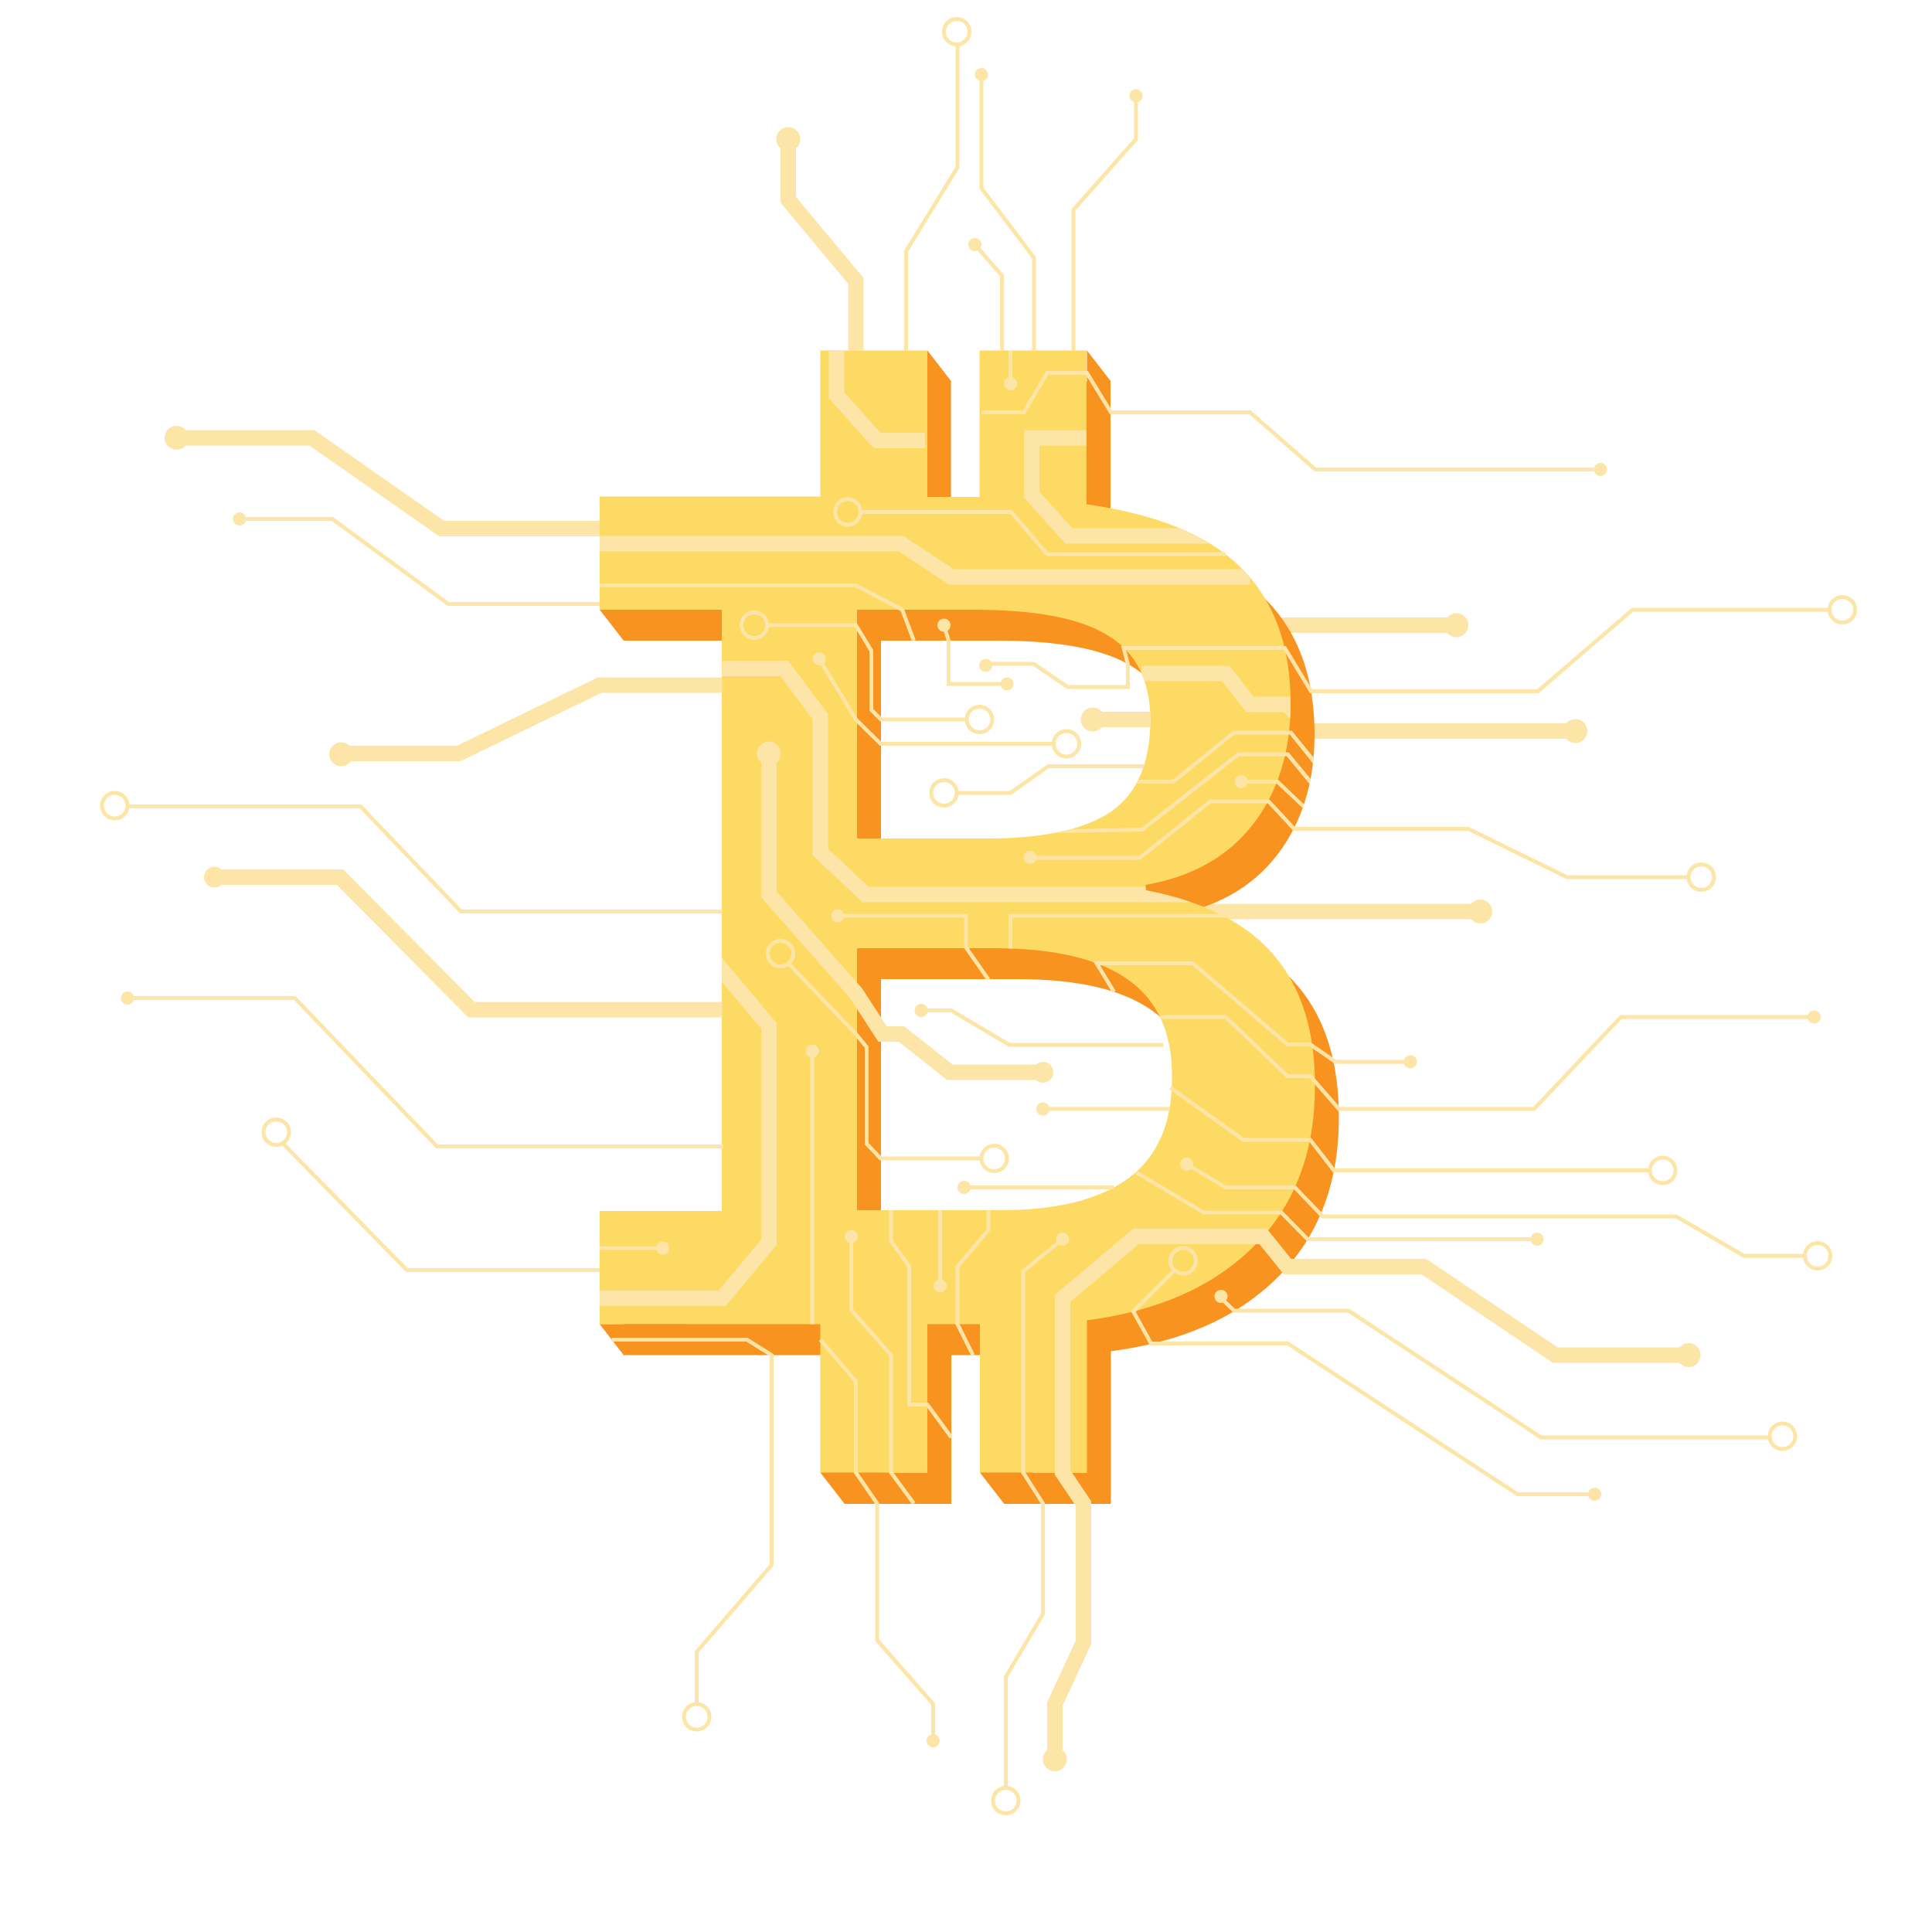 <?xml version="1.0" encoding="utf-8"?>
<!-- Generator: Adobe Illustrator 19.0.0, SVG Export Plug-In . SVG Version: 6.00 Build 0)  -->
<svg version="1.1" id="OBJECTS" xmlns="http://www.w3.org/2000/svg" xmlns:xlink="http://www.w3.org/1999/xlink" x="0px" y="0px"
	 viewBox="0 0 500 500" style="enable-background:new 0 0 500 500;" xml:space="preserve">
<style type="text/css">
	.st0{fill:none;stroke:#FCE5A7;stroke-width:4;stroke-miterlimit:10;}
	.st1{fill:#FCE5A7;}
	.st2{fill:#F8931F;}
	.st3{fill:#FDDA64;}
	.st4{fill:none;stroke:#FCE5A7;stroke-miterlimit:10;}
	.st5{clip-path:url(#SVGID_2_);fill:none;stroke:#FCE5A7;stroke-width:4;stroke-miterlimit:10;}
	.st6{clip-path:url(#SVGID_2_);fill:none;stroke:#FCE5A7;stroke-miterlimit:10;}
</style>
<g>
	<line class="st0" x1="328.3" y1="161.8" x2="375.1" y2="161.8"/>
	<circle class="st1" cx="376.9" cy="161.8" r="3.1"/>
</g>
<g>
	<line class="st0" x1="333.2" y1="189.2" x2="405.8" y2="189.2"/>
	<circle class="st1" cx="407.7" cy="189.2" r="3.1"/>
</g>
<g>
	<line class="st0" x1="308.7" y1="235.9" x2="381.3" y2="235.9"/>
	<circle class="st1" cx="383.1" cy="235.9" r="3.1"/>
</g>
<path class="st2" d="M335.9,255.2c-7.1-8.4-18.1-13.9-33.2-16.8V237c12.1-2.1,21.4-7.4,27.8-15.7c6.4-8.3,9.7-18.7,9.7-31.2
	c0-18.6-6.6-32.1-19.7-40.7c-8-5.2-19-8.9-33.1-10.9V98.7h-27.7v37.9c-1.1,0-2.1,0-3.2,0h-3.7h-6.7V98.7h-27.7v37.8H193h-31.6v29.3
	H193v155.6h-31.6v29.3H193l0,0h25.5v38.5h27.7v-38.5h13.6v38.5h27.7v-39.5c15.9-2.1,28.9-7.1,38.9-15.3c13.4-10.9,20.1-26,20.1-45.2
	C346.5,274.9,343,263.6,335.9,255.2z M252.9,165.8h5.5c15.8,0,27.4,2.2,34.6,6.7c7.3,4.5,10.9,11.8,10.9,21.8
	c0,11.1-3.4,19-10.1,23.7c-6.7,4.6-17.4,7-32.1,7H228v-59.2h18.1H252.9z M298.4,312.8c-7.5,5.6-18.5,8.4-33.2,8.4H228v-67.8h35.4
	c15.5,0,27.1,2.7,34.7,8.1c7.6,5.4,11.4,13.6,11.4,24.8C309.6,298.3,305.9,307.2,298.4,312.8z"/>
<path class="st3" d="M329.7,247.2c-7.1-8.3-18.1-13.9-33.2-16.8V229c12.1-2.1,21.4-7.4,27.8-15.7c6.4-8.3,9.7-18.7,9.7-31.2
	c0-18.6-6.6-32.1-19.7-40.7c-8-5.2-19-8.9-33.1-10.9V90.7h-27.7v37.9c-1.1,0-2.1,0-3.2,0h-3.7H240V90.7h-27.7v37.8h-25.5h-31.6v29.3
	h31.6v155.6h-31.6v29.3h31.6l0,0h25.5v38.5H240v-38.5h13.6v38.5h27.7v-39.5c15.9-2.1,28.9-7.1,38.9-15.3
	c13.4-10.9,20.1-26,20.1-45.2C340.4,266.9,336.8,255.6,329.7,247.2z M246.7,157.8h5.5c15.8,0,27.4,2.2,34.6,6.7
	c7.3,4.5,10.9,11.8,10.9,21.8c0,11.1-3.4,19-10.1,23.7c-6.7,4.6-17.4,7-32.1,7h-33.7v-59.2H240H246.7z M292.2,304.8
	c-7.5,5.6-18.5,8.4-33.2,8.4h-37.2v-67.8h35.4c15.5,0,27.1,2.7,34.7,8.1c7.6,5.4,11.4,13.6,11.4,24.8
	C303.5,290.3,299.7,299.2,292.2,304.8z"/>
<polygon class="st2" points="161.4,165.8 155.2,157.8 180.7,157.8 183.3,165.8 "/>
<polygon class="st2" points="240,90.7 246.2,98.7 240,106.7 "/>
<polygon class="st2" points="281.3,90.7 287.5,98.7 281.3,114 "/>
<polygon class="st2" points="253.6,381.1 259.8,389.1 264.3,385.1 267.5,381.1 "/>
<polygon class="st2" points="212.3,381.1 218.5,389.1 230.6,381.1 "/>
<polygon class="st2" points="155.2,342.7 161.4,350.7 178,342.7 "/>
<polyline class="st4" points="473.5,157.8 422.5,157.8 398,178.9 339.3,178.9 332.5,167.7 290.8,167.7 291.9,171.9 291.9,177.8 
	276.3,177.8 267.5,171.8 255.8,171.8 "/>
<polyline class="st4" points="254,106.7 265,106.7 271,96.5 281.3,96.5 287.5,106.7 323.5,106.7 340.4,121.5 412.5,121.5 "/>
<path class="st4" d="M239.4,118.5"/>
<polyline class="st0" points="239.4,114 227,114 216.5,102.3 216.5,90.7 "/>
<polyline class="st0" points="221.5,90.7 221.5,72.7 204,51.7 204,36 "/>
<polyline class="st0" points="199,197 199,231.5 221.5,257 228.4,267.6 233.3,267.6 245.8,277.5 269.9,277.5 "/>
<line class="st4" x1="210.2" y1="342.7" x2="210.2" y2="272"/>
<line class="st4" x1="155.2" y1="323" x2="171.5" y2="323"/>
<polygon class="st1" points="303.8,202.8 294.2,202.8 294.7,201.8 303.4,201.8 319.2,189.1 334.3,189.1 340,196.1 339.8,197.6 
	333.8,190.1 319.5,190.1 "/>
<polyline class="st4" points="437,227 405.5,227 380,214.5 334.9,214.5 328.3,207.4 313.2,207.4 295,222 267.5,222 "/>
<polyline class="st4" points="236.5,165.8 233.5,157.8 221.5,151.5 155.2,151.5 "/>
<polygon class="st1" points="272.8,215.6 277.2,214.6 295.4,214.2 320.3,194.7 333.5,194.7 339.2,201.6 338.9,202.9 333,195.7 
	320.7,195.7 295.8,215.2 "/>
<polygon class="st1" points="337.2,209.2 330.4,202.8 321.8,202.8 321.8,201.8 330.8,201.8 337.5,208.2 "/>
<polyline class="st4" points="244.3,161.8 245.5,165.8 245.5,177 260.3,177 "/>
<polyline class="st4" points="198,161.8 221.5,161.8 225.5,168.4 225.5,183.7 228,186.2 250.6,186.2 "/>
<polyline class="st4" points="300.3,263.2 317.2,263.2 333.2,278.5 339.1,278.5 346.5,287 397,287 419.5,263.2 469.5,263.2 "/>
<polyline class="st0" points="437,350.7 402.5,350.7 368.5,327.8 333.2,327.8 326.9,320 294,320 275,336 275,381.1 280.4,389.1 
	280.4,425 273,441 273,453.3 "/>
<polyline class="st4" points="158.3,346.7 193.3,346.7 199.7,350.7 199.7,405 180.3,427.5 180.3,441 "/>
<polyline class="st4" points="302.9,281.5 321.8,295 339.1,295 345.2,302.9 427,302.9 "/>
<polyline class="st4" points="275,320.7 264.8,329 264.8,381.1 269.9,389.1 269.9,417.7 260.3,434 260.3,462.7 "/>
<polyline class="st4" points="236.5,389.1 230.6,381.1 230.6,350.7 220.3,339 220.3,320.7 "/>
<polyline class="st4" points="212.3,346.7 221.5,357.5 221.5,381.1 227,389.1 227,424.5 241.5,441 241.5,450.5 "/>
<polyline class="st4" points="317.2,143.4 271,143.4 261.7,132.5 222.7,132.5 "/>
<polyline class="st0" points="186.9,261.3 122,261.3 88,227 56.7,227 "/>
<polyline class="st0" points="186.9,177.3 155.2,177.3 118.7,195 89.7,195 "/>
<polyline class="st4" points="155.2,156.3 116,156.3 86,134.3 63.7,134.3 "/>
<polyline class="st4" points="155.2,328.7 105.3,328.7 73.3,296 "/>
<line class="st4" x1="302.7" y1="287" x2="269.9" y2="287"/>
<polyline class="st4" points="301.1,270.4 261.2,270.4 246.2,261.5 238.4,261.5 "/>
<polyline class="st4" points="316,336 319.4,339.2 349,339.2 398.8,372 458,372 "/>
<polyline class="st4" points="307.1,301.3 317.2,307.3 335.1,307.3 342.3,314.8 433.8,314.8 451.3,325 467.5,325 "/>
<polyline class="st4" points="294,303.4 311.5,313.8 331.6,313.8 338.4,320.7 397.3,320.7 "/>
<polyline class="st4" points="217.5,237 250,237 250,245.2 255.8,253.5 "/>
<polyline class="st4" points="204,249.3 221.5,267.6 224.3,271 224.3,296 227.9,299.8 254,299.8 "/>
<polyline class="st4" points="212,170.5 221.5,186.2 227.9,192.5 273.3,192.5 "/>
<polyline class="st4" points="296.1,198.3 271.3,198.3 261.5,205.2 247.8,205.2 "/>
<line class="st0" x1="284.4" y1="186.2" x2="297.7" y2="186.2"/>
<polyline class="st4" points="304,328.7 293.3,339.4 297.9,347.7 333.3,347.7 392.7,386.7 412.7,386.7 "/>
<polyline class="st0" points="155.2,136.8 114.3,136.8 80.7,113.3 47,113.3 "/>
<line class="st4" x1="261.5" y1="98.7" x2="261.5" y2="90.7"/>
<polyline class="st4" points="267.6,90.7 267.6,66.7 254,48.7 254,21 "/>
<polyline class="st4" points="186.9,235.9 119.3,235.9 93.3,208.7 33.3,208.7 "/>
<polyline class="st4" points="187.2,296.7 113.1,296.7 76.3,258.3 33,258.3 "/>
<polyline class="st4" points="234.5,90.7 234.5,65 247.8,43.3 247.8,11.5 "/>
<polyline class="st4" points="259.3,90.7 259.3,71.3 252.3,63.3 "/>
<polyline class="st4" points="277.8,90.7 277.8,54.3 294,36 294,24.8 "/>
<circle class="st1" cx="260.6" cy="177" r="1.7"/>
<circle class="st1" cx="244.3" cy="161.8" r="1.7"/>
<circle class="st1" cx="261.5" cy="99.3" r="1.7"/>
<circle class="st1" cx="212" cy="170.5" r="1.7"/>
<circle class="st1" cx="255.1" cy="172.2" r="1.7"/>
<circle class="st1" cx="414.2" cy="121.5" r="1.7"/>
<circle class="st1" cx="252.3" cy="63.3" r="1.7"/>
<circle class="st1" cx="254" cy="19.3" r="1.7"/>
<circle class="st1" cx="294" cy="24.8" r="1.7"/>
<circle class="st1" cx="241.5" cy="450.5" r="1.7"/>
<circle class="st1" cx="33" cy="258.3" r="1.7"/>
<circle class="st1" cx="269.9" cy="287" r="1.7"/>
<circle class="st1" cx="275" cy="320.7" r="1.7"/>
<circle class="st1" cx="243.3" cy="332.8" r="1.7"/>
<circle class="st1" cx="249.5" cy="307.3" r="1.7"/>
<circle class="st1" cx="269.9" cy="277.5" r="2.7"/>
<circle class="st1" cx="55.5" cy="227" r="2.7"/>
<circle class="st1" cx="273" cy="455.3" r="3.1"/>
<circle class="st1" cx="437" cy="350.7" r="3.1"/>
<circle class="st1" cx="282.8" cy="186.2" r="3.1"/>
<circle class="st1" cx="88.3" cy="195.2" r="3.1"/>
<circle class="st1" cx="45.7" cy="113.3" r="3.1"/>
<circle class="st1" cx="204" cy="36" r="3.1"/>
<circle class="st1" cx="199" cy="195" r="3.1"/>
<circle class="st1" cx="307.1" cy="301.3" r="1.7"/>
<circle class="st1" cx="316" cy="335.5" r="1.7"/>
<circle class="st1" cx="220.3" cy="320" r="1.7"/>
<circle class="st1" cx="210.2" cy="272" r="1.7"/>
<circle class="st1" cx="171.5" cy="323" r="1.7"/>
<circle class="st1" cx="216.8" cy="237" r="1.7"/>
<circle class="st1" cx="266.6" cy="221.9" r="1.7"/>
<circle class="st1" cx="321.2" cy="202.3" r="1.7"/>
<circle class="st1" cx="238.4" cy="261.5" r="1.7"/>
<circle class="st1" cx="469.5" cy="263.2" r="1.7"/>
<circle class="st1" cx="62" cy="134.3" r="1.7"/>
<circle class="st1" cx="397.8" cy="320.7" r="1.7"/>
<circle class="st1" cx="365" cy="274.8" r="1.7"/>
<circle class="st1" cx="412.7" cy="386.7" r="1.7"/>
<circle class="st4" cx="244.3" cy="205.2" r="3.3"/>
<circle class="st4" cx="202" cy="246.8" r="3.3"/>
<circle class="st4" cx="253.5" cy="186.2" r="3.3"/>
<circle class="st4" cx="276" cy="192.5" r="3.3"/>
<circle class="st4" cx="247.6" cy="8.2" r="3.3"/>
<circle class="st4" cx="260.3" cy="466" r="3.3"/>
<circle class="st4" cx="180.3" cy="444.3" r="3.3"/>
<circle class="st4" cx="71.5" cy="293" r="3.3"/>
<circle class="st4" cx="29.7" cy="208.5" r="3.3"/>
<circle class="st4" cx="195.2" cy="161.8" r="3.3"/>
<circle class="st4" cx="219.4" cy="132.5" r="3.3"/>
<circle class="st4" cx="257.3" cy="299.8" r="3.3"/>
<circle class="st4" cx="306.2" cy="326.3" r="3.3"/>
<circle class="st4" cx="430.3" cy="302.9" r="3.3"/>
<circle class="st4" cx="440.3" cy="227" r="3.3"/>
<circle class="st4" cx="476.8" cy="157.8" r="3.3"/>
<circle class="st4" cx="470.4" cy="325" r="3.3"/>
<circle class="st4" cx="461.3" cy="371.7" r="3.3"/>
<polyline class="st4" points="251.8,350.7 247.8,342.7 247.8,327.8 255.8,318.3 255.8,313.2 "/>
<polyline class="st4" points="246.2,372 240,363.5 235.3,363.5 235.3,327.7 230.6,321.2 230.6,313.2 "/>
<line class="st4" x1="243.3" y1="313.2" x2="243.3" y2="331.9"/>
<line class="st4" x1="288.3" y1="307.3" x2="250.3" y2="307.3"/>
<g>
	<defs>
		<path id="SVGID_1_" d="M329.7,247.2c-7.1-8.3-18.1-13.9-33.2-16.8V229c12.1-2.1,21.4-7.4,27.8-15.7c6.4-8.3,9.7-18.7,9.7-31.2
			c0-18.6-6.6-32.1-19.7-40.7c-8-5.2-19-8.9-33.1-10.9V90.7h-27.7v37.9c-1.1,0-2.1,0-3.2,0h-3.7H240V90.7h-27.7v37.8h-25.5h-31.6
			v29.3h31.6v155.6h-31.6v29.3h31.6l0,0h25.5v38.5H240v-38.5h13.6v38.5h27.7v-39.5c15.9-2.1,28.9-7.1,38.9-15.3
			c13.4-10.9,20.1-26,20.1-45.2C340.4,266.9,336.8,255.6,329.7,247.2z M246.7,157.8h5.5c15.8,0,27.4,2.2,34.6,6.7
			c7.3,4.5,10.9,11.8,10.9,21.8c0,11.1-3.4,19-10.1,23.7c-6.7,4.6-17.4,7-32.1,7h-33.7v-59.2H240H246.7z M292.2,304.8
			c-7.5,5.6-18.5,8.4-33.2,8.4h-37.2v-67.8h35.4c15.5,0,27.1,2.7,34.7,8.1c7.6,5.4,11.4,13.6,11.4,24.8
			C303.5,290.3,299.7,299.2,292.2,304.8z"/>
	</defs>
	<clipPath id="SVGID_2_">
		<use xlink:href="#SVGID_1_"  style="overflow:visible;"/>
	</clipPath>
	<polyline class="st5" points="155.2,140.7 233.2,140.7 246.2,149.3 323.5,149.3 	"/>
	<polyline class="st5" points="186.9,173 203,173 212.3,185.5 212.3,220.5 224,231.5 314.3,231.5 	"/>
	<polyline class="st5" points="183.3,246.8 199,265.5 199,321.5 186.9,336 155.2,336 	"/>
	<polyline class="st5" points="313.1,138.7 276.6,138.7 267,128 267,113.3 280.9,113.3 287.5,114 317.2,114 340.4,134 430,134 	"/>
	<polyline class="st6" points="267.5,253.5 261.5,245.5 261.5,237 318.7,237 	"/>
	<polyline class="st5" points="295.4,174.3 317.2,174.3 323.5,182.3 333.2,182.3 340.2,190.1 387.3,190.1 414.5,204 457.5,204 	"/>
</g>
<polyline class="st4" points="288.3,256.7 283.8,249.3 308.7,249.3 333.2,270.3 339.1,270.3 345.6,274.8 365,274.8 "/>
</svg>

